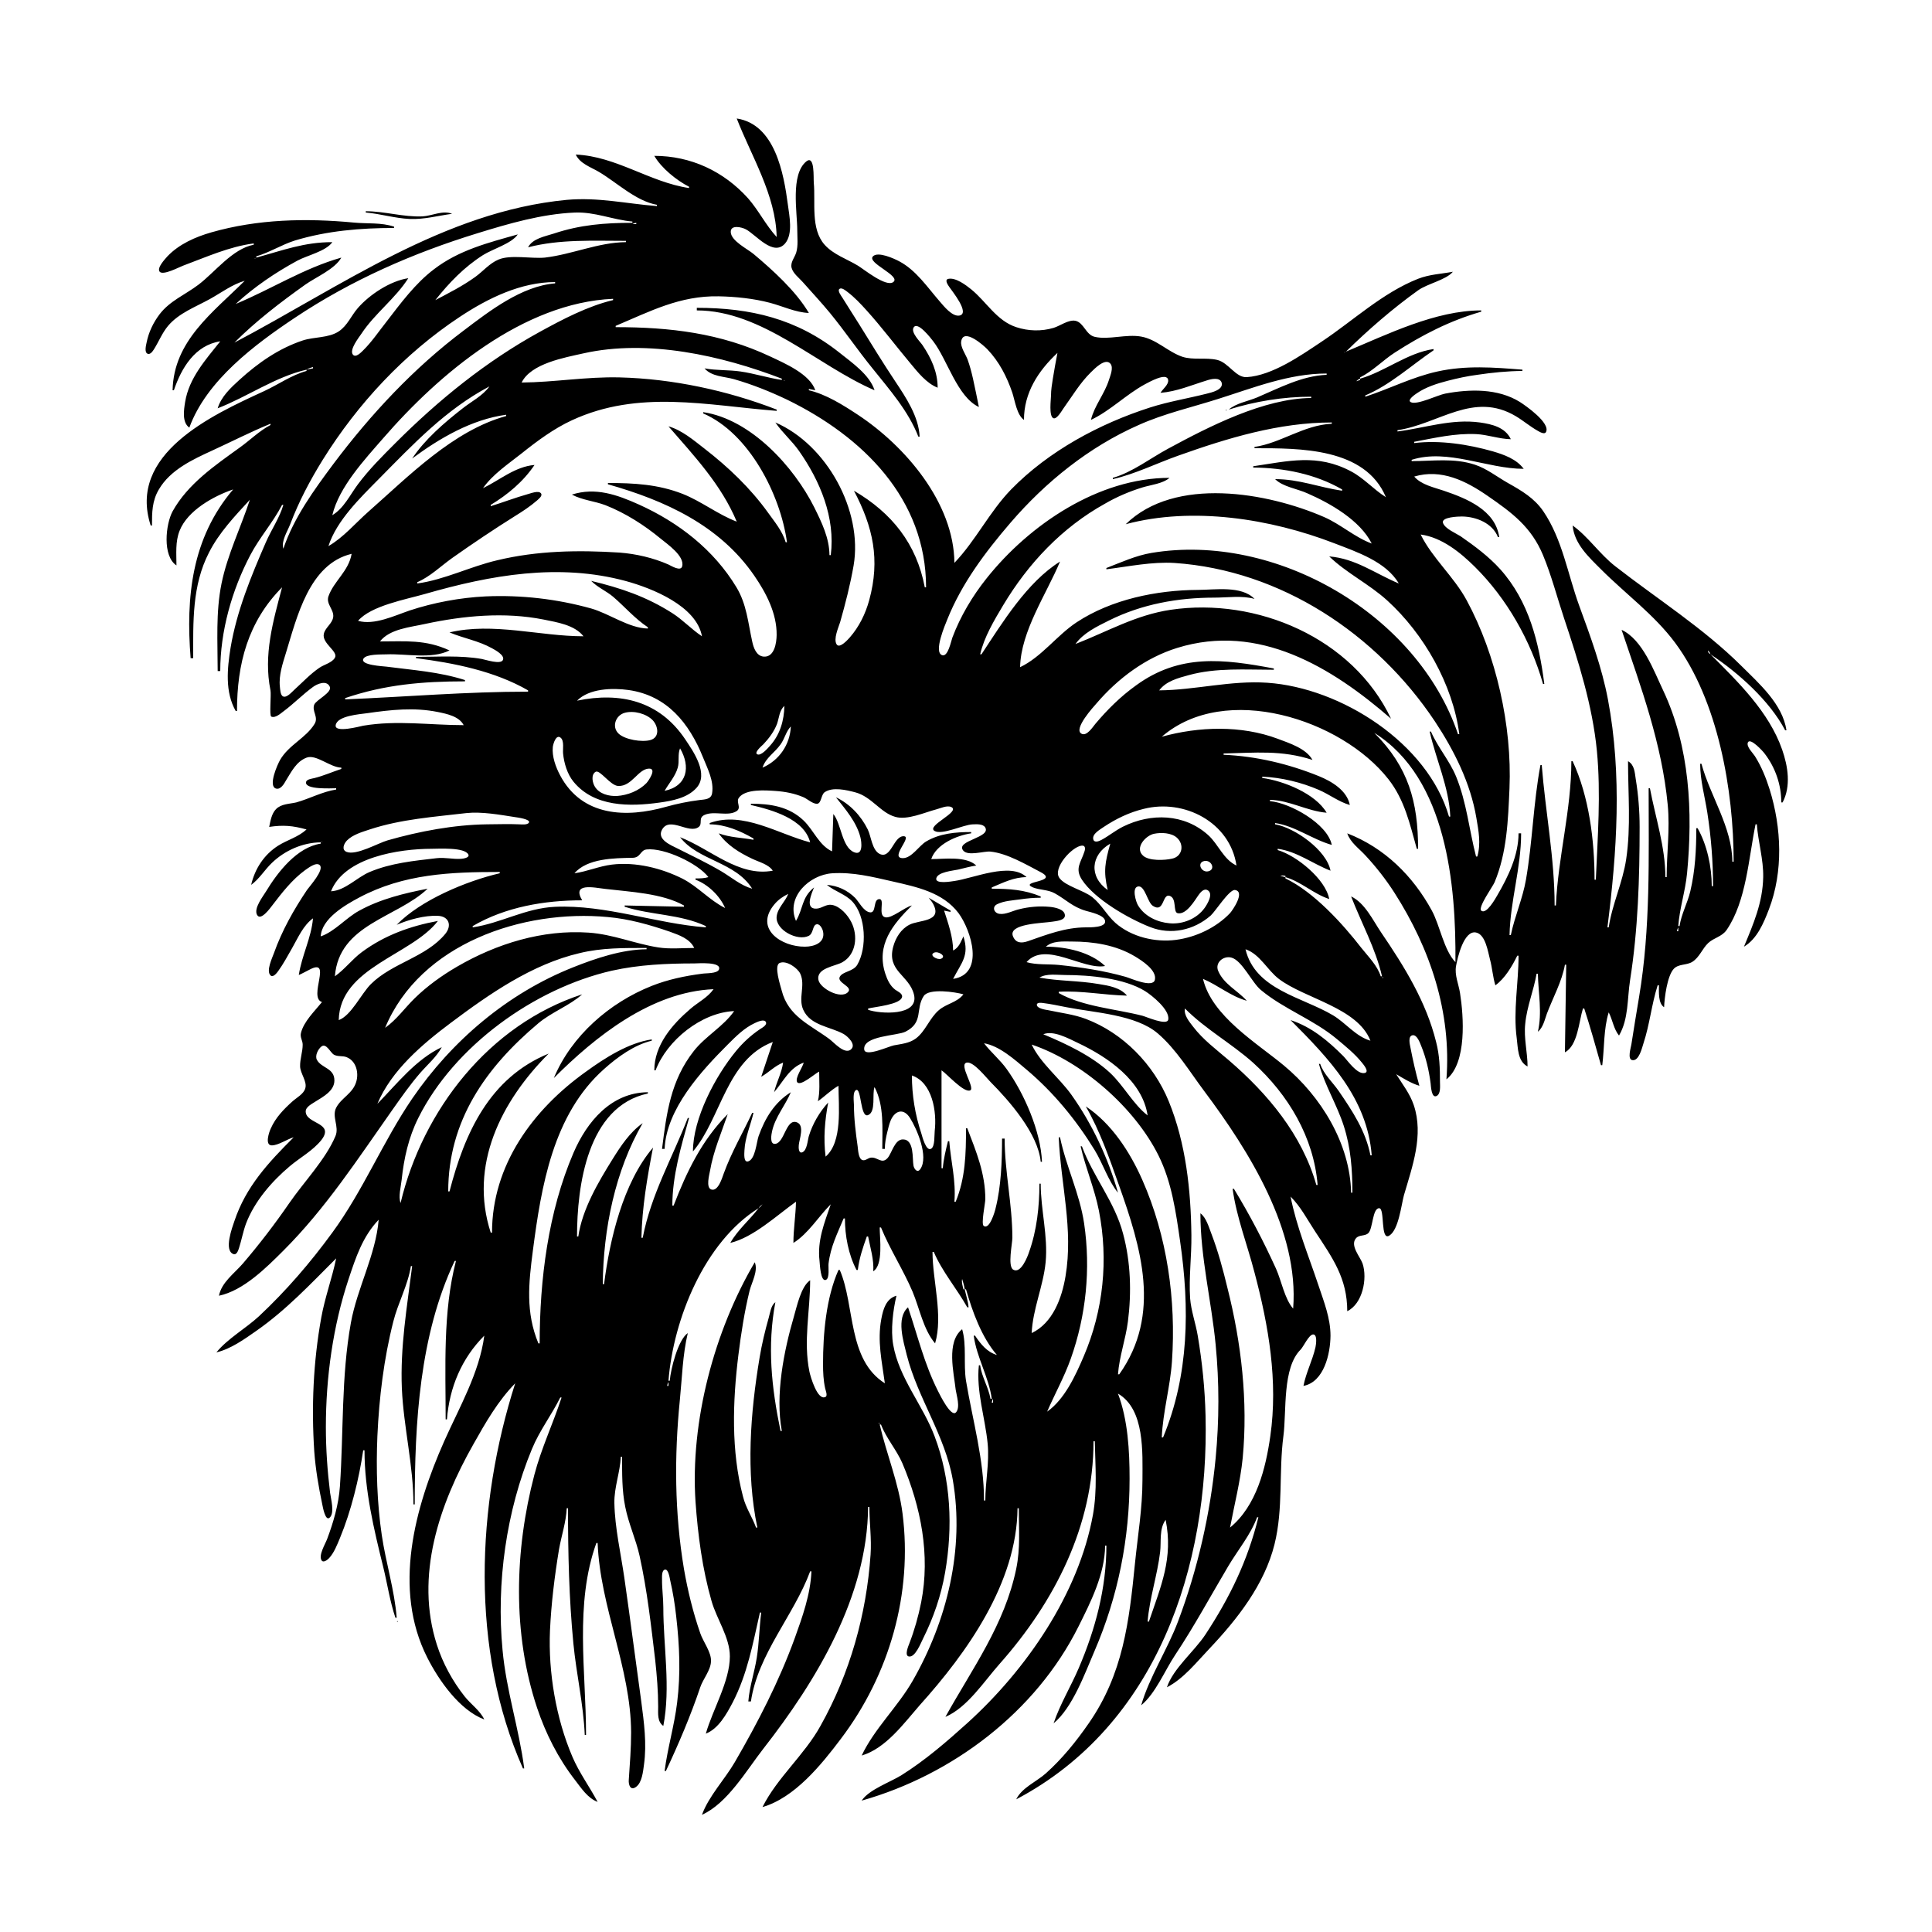 <?xml version="1.0" encoding="UTF-8"?>
<svg xmlns="http://www.w3.org/2000/svg" xmlns:xlink="http://www.w3.org/1999/xlink" width="1500pt" height="1500pt" viewBox="0 0 1500 1500" version="1.1">
<g id="surface1">
<path style=" stroke:none;fill-rule:nonzero;fill:rgb(0%,0%,0%);fill-opacity:1;" d="M 572 92 C 583.344 121.234 602.324 151.496 603 184 C 594.535 174.781 589 163.312 580.824 154 C 561.965 133 536.379 121.004 508 121 C 513.508 130.523 525.238 140.016 535 145 L 535 146 C 504.59 141.508 478.488 121.352 447 120 C 450.422 127.164 458.523 129.621 465 133.453 C 478.941 141.703 493.703 156.094 510 159 L 510 160 C 486 158.094 464.371 153 440 155.172 C 344.609 164.293 264.309 222.691 182 266 C 198.797 249.203 217.676 234.758 237 221 C 245.207 215.16 260 209 265 200 C 235.746 208.301 210.812 224.422 183 236 C 197.406 222.73 213.789 211.617 231 202.309 C 238.395 198.309 253.312 195 258 188 C 236 188 219.684 194.355 199 200 L 199 199 C 209.332 196.023 218.586 190 229 186.719 C 254 179.164 279.961 177 306 177 L 306 176 C 295.996 172.613 285.332 173.812 275 172.828 C 237.816 169.289 200.168 170.062 164 180.426 C 151.602 184 139 189.566 130 199.004 C 128.289 201 121.488 208 124 211 C 126.754 214 139 207.426 142 206.32 C 159.949 199.676 177.844 191.473 197 189 L 197 190 C 180.359 193.211 166.965 211.305 154 221.102 C 143.863 228.762 131.754 233.645 123.898 244 C 118.957 250.52 115.402 258 113.809 266 C 113.414 268 111.91 273.543 114.59 274.652 C 116.777 275.566 118.73 272.441 119.648 271 C 123.395 265.012 125.895 258.504 130.469 253.016 C 138.918 243 151.793 238.352 163 232.141 C 171.738 227.297 180.34 220.781 190 218 C 165.453 242.543 134.793 264.523 134 303 L 135 303 C 140.848 285.719 151.387 268 171 265 C 159.68 279.262 146.781 293.48 143.754 312 C 142.754 318.117 141.168 328.004 147 332 C 160.309 295.434 197.883 267.422 229 246.668 C 272.816 217.441 320.766 196.422 371 181 C 395.172 173.543 420.594 166.152 446 165.039 C 461.91 164.344 475.645 170.66 491 172 L 491 173 C 469.594 173 450.473 174.508 430 181.332 C 423 183.621 413.578 185.113 410 192 C 434.699 185.609 460.703 187 486 187 L 486 188 C 464.551 188.176 444.203 197.531 423 200 C 412.551 201 396.332 197.539 387 201.535 C 380 204.484 375 210.672 369 215 C 359.305 222 348.523 227.465 338 233 C 348.719 219.496 360.344 207.383 375 198.055 C 382.344 193.379 397.332 189.066 402 182 C 379 188.465 356.379 194.156 337 209 C 322.418 220 310.977 235.594 299.883 250 C 294 257.422 288.695 265.41 281.984 272 C 280.523 273.414 276.289 278.066 274 275.34 C 270.992 271.555 278.664 262 280.672 259 C 291 243.352 307 231.762 317 216 C 303 218.082 286.898 228.742 277.82 239.172 C 272.664 245.09 269.754 252.797 263 257.297 C 255 262.566 243.836 261.41 235 264.355 C 216.32 270.574 200.426 281.738 186 294.828 C 179.172 301.027 171.676 308 169 317 C 192.188 308.004 213.598 292.645 238 287 L 238 288 C 226.309 291.195 215.973 298.652 205 303.691 C 164 322.5 98.965 352.547 117 408 L 118 408 C 118 398 118 389 123.348 380 C 132.234 364.75 149.637 356.746 165 349.691 C 180 342.801 194.703 335.273 210 329 L 210 330 C 201.391 334.441 193.875 342 186 347.574 C 166.707 361.508 145.848 375.695 134 397 C 128.59 407 125.977 431.719 137 439 C 137 430 136 420.582 139.465 412 C 145.668 396.34 165.773 385.184 181 380 C 148.695 418 144.27 463.727 148 511 L 150 511 C 150 483 149 454.688 162.258 429 C 170 413.641 182.395 400.598 194 388 C 186.926 409.699 176.594 430.523 172 453 C 167.445 475.324 169 498.332 169 521 L 171 521 C 171 490.098 179.988 458.316 194.32 431 C 201.48 417.355 212 405.535 219 392 L 220 392 C 217 402.164 210.637 411.316 206.426 421 C 194.895 447.504 183.816 474.34 179 503 C 176.418 519.109 174.598 537.223 183 552 L 184 552 C 184 515.504 192.43 482.793 219 456 C 212 482.473 204.422 508.434 210 536 C 210.672 539.297 209 555.629 210.605 556.344 C 213.648 557.785 217.812 554 220 552.371 C 228 546.457 234.961 539.195 243 533.355 C 246 531.094 253.441 527.754 255.965 533 C 258.289 537.574 245.801 543.102 244 547.016 C 241.93 552.121 247.484 556.684 244.254 562 C 237.586 573 224.273 578.242 217.465 590 C 215.586 593.25 207.824 610.371 214.312 612.246 C 217.898 613.285 220.66 608.438 222 606 C 226.199 599.273 230 591.281 238 588.242 C 245.422 585.371 256.297 595.816 265 596 L 265 597 C 257.949 599.297 251.215 602.344 244 604.117 C 242.23 604.551 238 605 237.633 607.18 C 236.355 613.309 257.742 612 261 612 L 261 613 C 250.43 614.582 240.359 620.113 230 623 C 224.719 624.234 218.336 624.043 214.277 628.227 C 210.848 631.762 209.961 637.359 209 642 C 219.906 640.398 227.254 641 238 644 C 231.41 650 223.277 652 216 656.551 C 205 663.531 197.883 674.539 195 687 C 201.32 682.453 205.383 675.43 211 670.039 C 221 660.359 234.953 654.117 249 654 L 249 655 C 230.617 657.758 215.594 677.129 206.602 692 C 204.195 696 196.742 705.34 199.617 710.383 C 202.449 715.344 209.957 704.797 211.352 703 C 219 693.039 226.711 683 237 675.488 C 239.238 674 245.488 669 248.289 671.707 C 251.91 675.391 240.434 688 238.332 691 C 228 706.41 218.93 722.488 212.691 740 C 211.387 743.66 206.473 753.773 210 757.246 C 212 759.305 214.91 755.391 215.957 754 C 220 748.398 223.406 742.027 226.852 736 C 231.395 728.039 235.426 718.465 243 713 C 241.773 728 234.188 742.125 232 757 C 234.789 755.801 237.328 754.305 240 753 C 258.727 742.777 238.906 774.492 250 778 C 244.332 785.031 235.883 793 233.656 802 C 232.809 805.441 235 807.793 235 811.09 C 235 816.738 232.844 822.168 233 828 C 233.176 833.469 238.676 839.832 237 845 C 235.848 849.355 230.215 852.277 227 855.172 C 220.273 861.223 214 867.664 210.312 876 C 209 878.637 205.312 889.215 211 889.266 C 216 889.305 223 884.402 228 883 C 208.398 902.602 191 921.148 182 948 C 180.398 952.711 173.578 970.809 181.195 973.652 C 183.789 974.625 184.996 970.723 185.559 969 C 187.582 962.727 188.719 956.18 191 950 C 197.672 932.598 210.93 917.312 225 905.438 C 232.988 898.699 243 893.348 249.605 885 C 260 871.418 237.488 872.828 237.348 863 C 237.293 859.254 242.355 857 245 855.191 C 250.84 851.535 259.543 847 259.625 839 C 259.727 829.086 249.578 829.484 246 822.785 C 244.41 819.613 246.906 814.652 249.441 812.582 C 253.273 809.449 256.418 817.199 259.211 818.82 C 262.203 820.559 265.848 819.527 269 820.742 C 276.641 823.684 278.703 833 276.555 840 C 273.805 849.121 265 852.293 261 860.039 C 257.438 867 263.523 874.723 260.473 882 C 252.797 900.277 235.93 917.625 224.66 934 C 213.496 950.219 201.383 966.047 188.57 981 C 182 988.641 172 995.598 170 1006 C 188.977 1002.031 206.711 984.266 220 971 C 253 938.012 277.629 900 304.426 862 C 311.461 852.051 318.277 842.219 326.281 833 C 331.828 826.613 339 820.516 343 813 C 322.824 822.543 308.242 841.438 293 857 C 303.91 831 327.934 810.652 350 794.129 C 379.918 771.723 413 748.641 450 740 C 467.176 735.809 484.469 736 502 736 L 502 737 C 482.949 737.156 462.535 744.008 445 751 C 394 771.273 350.809 808 320 853 C 297.25 886.406 282 924.297 258 957 C 240.984 980.32 222.199 1002.16 201 1022 C 190.746 1031.461 176.77 1039.227 168 1050 C 179.18 1047.344 189.691 1039.785 199 1033.281 C 222.199 1017.07 241 997 261 977 C 257.793 992.5 252.242 1007.367 249.426 1023 C 243.219 1057.402 241.703 1092.18 244 1127 C 245 1140.621 247.383 1154.648 250.211 1168 C 250.574 1169.711 252.582 1181.562 256 1178.246 C 260 1174.535 256.852 1163.629 256.285 1159 C 254.207 1142.094 253 1125.027 253 1108 C 253 1069.547 258.484 1029.582 270.668 993 C 276.242 976.258 281.535 960.031 294 947 C 291.781 974.18 277.281 1000.113 272.426 1027 C 264.848 1069 266.828 1111.695 263.91 1154 C 262.945 1168.02 258.84 1182 253.949 1195 C 252.547 1198.754 247.23 1207.371 249.617 1211.352 C 251 1213.734 254.312 1211.004 255.473 1209.77 C 259.383 1205.617 261.828 1199.207 263.988 1194 C 272.59 1173.27 278.734 1148.184 282 1126 L 283 1126 C 283 1157 290.246 1187.098 297.625 1217 C 300.801 1230 302.746 1243.465 307 1256 L 308 1256 C 306.301 1234.52 299.586 1213.328 296.426 1192 C 292.711 1167 291.93 1140.383 293 1115 C 294.344 1085.195 298 1055.012 305.375 1026 C 308.969 1011.625 316.82 997.551 319 983 L 320 983 C 316 1014.637 310.637 1046 312 1078 C 313.359 1108.145 321 1137.75 321 1168 L 322 1168 C 322 1104.668 325.648 1036.828 353 979 L 354 979 C 343.746 1018.625 346 1061.441 346 1102 L 347 1102 C 348.961 1077.199 358.414 1054.594 376 1037 C 372.285 1065.773 356.418 1093 344.859 1119 C 322 1170.539 304.707 1233.656 331.758 1287 C 340.727 1304.691 356.758 1327.703 376 1335 C 372.672 1328 365.508 1323.141 360.668 1317 C 351.328 1305.148 343.781 1291.387 339.195 1277 C 322 1223.578 341 1168 367.719 1121 C 377 1104.504 386.637 1087.645 400 1074 C 369.805 1168.426 365 1280.625 406 1373 L 407 1373 C 402.992 1342 393 1312.391 390.172 1281 C 385.238 1229.18 393 1173.195 413 1125 C 418.953 1110.598 428.168 1098.73 435 1085 L 436 1085 C 429.43 1105.195 420.289 1124.41 414.883 1145 C 399.52 1203.512 397.727 1268.223 417 1326 C 423.68 1346.02 433.461 1365.289 446.426 1382 C 451.406 1388.418 456.184 1396 464 1399 C 457.727 1387.211 449.695 1376.324 444.426 1364 C 431.656 1334.141 425.621 1298.406 427 1266 C 427.965 1245 430.555 1224 434 1203 C 435.863 1192.445 439.535 1181.684 440 1171 L 441 1171 C 441 1206.109 441.789 1241.074 445.172 1276 C 447.469 1299.758 452.977 1323.121 454 1347 L 455 1347 C 455 1297.66 446 1245.383 463 1198 L 464 1198 C 466 1248.094 489.758 1295 490 1345 C 490 1357.504 489 1369.574 488.176 1382 C 487.902 1385.523 489.355 1390.586 493.781 1387.379 C 498.523 1384 499.262 1375.316 500 1370 C 502.254 1353.734 500 1337.172 497.871 1321 C 493.422 1289.016 489.336 1257 484.73 1225 C 481.969 1205.828 477.398 1186.414 477 1167 C 476.773 1154.742 481.473 1143.086 482 1131 L 483 1131 C 483 1144.051 482.824 1157.148 485.449 1170 C 488 1183 493.719 1195.062 496.574 1208 C 502.496 1234.801 505.465 1261.824 508.715 1289 C 510 1301 511 1313.062 511 1325 C 511 1330.258 510.191 1336.707 515 1340 C 520.82 1310 515 1278.324 515 1248 C 515 1240.617 513.902 1233.387 514 1226 C 514 1224.156 513.688 1219.234 516.207 1218.633 C 519 1218 519.969 1225.344 520.348 1227 C 522.449 1236.156 524 1245.668 525 1255 C 527.602 1277.703 528.547 1299.242 525.715 1322 C 523.492 1340 518.297 1357.219 516 1375 L 517 1375 C 526.871 1354 536.227 1332.086 543.668 1310 C 545.832 1303.574 551.773 1296.766 552 1290 C 552.523 1283 545.906 1274.645 543.668 1268 C 538 1251.617 533.961 1235.055 531 1218 C 523.738 1174.52 523.453 1130.785 527.832 1087 C 529.543 1070 529.996 1051.762 534 1035 C 526.383 1040.215 520.734 1063 520 1072 L 519 1072 C 522.785 1024.098 546.949 964.273 589 938 C 581.922 947.289 572.855 954.723 567 965 C 585 960.66 603 943.695 618 933 C 617.777 943.707 616 954.242 616 965 C 627.625 957.723 635.363 944.637 645 935 C 640 949.633 634.414 963.16 636.285 979 C 636.531 981.078 637 995.641 641.316 993.652 C 644.305 992.262 642.957 983.691 643.285 981 C 644.91 967.777 650 958 655 946 L 656 946 C 656 959.363 658.73 974.102 665 986 L 666 986 C 667.188 976.621 669.848 968.812 673 960 L 674 960 C 675.707 968.805 678.621 978 678 987 C 685.941 982.141 683 961.328 683 953 L 684 953 C 691 970.16 701.379 986 708.574 1003 C 714 1016 716.785 1032 726 1043 C 732.398 1021.348 724 994.223 724 972 L 725 972 C 731.305 987 743 1000.684 751 1015 L 752 1015 C 751.605 1010.172 750 1005.695 749 1001 L 750 1001 C 754.941 1018.281 762.168 1038.324 774 1052 C 766.195 1049.684 761.434 1043.492 757 1037 L 756 1037 C 758.277 1054 767.73 1069.145 770 1086 L 769 1086 C 767.449 1077.004 762.234 1069.164 761 1060 L 760 1060 C 757.793 1080.066 764.934 1101.078 766.828 1121 C 768.238 1135.801 765 1150.301 765 1165 L 764 1165 C 764 1133.234 755.227 1103.141 750 1072 C 747.957 1059.16 750.617 1044.234 747 1032 C 734.52 1042 740.535 1065.469 742 1079 C 742.695 1083.527 745.668 1092.574 742.312 1096.453 C 738.52 1101 729.582 1082.652 728.246 1080 C 717.547 1058.75 712.543 1037.242 705 1015 C 695.551 1023.332 701.508 1041.566 704 1052 C 712.586 1085.684 733.73 1114.363 739.75 1149 C 749 1202.422 735.336 1258.344 708.574 1305 C 696.988 1325.191 678.949 1342 669 1363 C 687.727 1357.492 701.762 1338 714 1324 C 750.898 1283 789.523 1228.77 790 1171 L 791 1171 C 791 1187.188 792.285 1202 788.996 1218 C 780 1261.422 755 1295.23 734 1333 C 751 1325.738 763.941 1305.531 775.949 1292 C 818.891 1243.605 849 1184.605 849 1119 L 850 1119 C 850.398 1138.332 852 1156.73 848.574 1176 C 837.453 1237.551 796.707 1296.473 751 1337.828 C 735 1352.277 718.281 1366.703 700 1378.188 C 691.266 1383.676 674.609 1389.41 669 1398 C 739.633 1378 804.176 1329.145 837.246 1263 C 846.906 1243.68 857.816 1222.109 858 1200 L 859 1200 C 859 1233 850.434 1265 837.574 1295 C 831.445 1309.359 822.961 1323.219 818 1338 C 832.777 1325.785 842.25 1299.312 849.719 1282 C 868.176 1239.223 877 1194.438 877 1148 C 877 1126.406 875.707 1102.43 868 1082 C 889 1094.207 887 1128.094 887 1149 C 887 1171 883.34 1192.293 881.168 1214 C 876.66 1259.074 872 1299.559 845.277 1338 C 835.594 1352 824.684 1365.504 812 1376.824 C 804.758 1383.293 793.277 1388.012 789 1397 C 898.215 1339.473 938.855 1216.184 935.984 1099 C 935.477 1078.227 933.387 1057.527 929.918 1037 C 928.289 1027.34 924.777 1017.797 924 1008 C 922.949 991.742 925.191 975.312 924.996 959 C 924.578 924 920.766 887.734 907.398 855 C 895.742 826.461 871.961 802 843 791.066 C 833.648 787.547 823.699 786.441 814 784.34 C 811.977 784 805 783.066 805 780.105 C 805 778 808.82 778.629 810 778.773 C 816 779.5 822 780.832 828 782 C 849.773 786.285 881.852 787.691 899 802.43 C 913.211 814.641 923.707 832.086 934.871 847 C 969.711 893.523 1008.766 955.629 1004 1016 C 997.355 1008.465 994.875 994.277 990.695 985 C 981 963.703 970.199 943 958 923 L 957 923 C 959.938 944.801 968.52 966.723 974 988 C 985 1029.402 992.367 1072.344 986.27 1115 C 982.672 1140.18 975.48 1169.184 955 1186 C 958.379 1168.074 963 1150.188 964.828 1132 C 969 1088 963.828 1042.812 953 1000 C 949.574 985.797 945.789 971.695 940.574 958 C 938.617 953 936.527 945.316 932 942 C 932 976.113 940.551 1010.113 943.828 1044 C 946.664 1073.27 946.629 1102.73 943.828 1132 C 939.707 1175.148 929.879 1218.418 914.574 1259 C 906.391 1280.703 892.352 1302 886 1324 C 897.188 1314.754 904.301 1297.074 912.332 1285 C 927.199 1262.66 939.93 1239.062 953.602 1216 C 960.984 1203.551 970.965 1191.648 976 1178 L 977 1178 C 968.727 1211.586 954.941 1240.059 935.922 1269 C 927.328 1282.078 910.859 1295.355 906 1310 C 919 1303.324 929 1290.484 939 1280 C 960.727 1257.031 981.758 1230.223 989.523 1199 C 996.434 1171.234 992.75 1143 996.426 1115 C 999 1095.324 995.43 1062 1009.898 1047.715 C 1012 1045.523 1016.289 1036.055 1019.531 1036.055 C 1023 1036.055 1021.73 1044.121 1021.332 1046 C 1019 1056.293 1014 1065.656 1012 1076 C 1028 1073 1032.898 1051 1032.996 1037 C 1033 1023.418 1027.887 1010.672 1023.668 998 C 1016.215 975.625 1006.484 952.105 1002 929 C 1010 937.102 1014.805 946.578 1021 956 C 1034.688 976.793 1046 992.438 1046 1018 C 1057.863 1012.348 1061.82 992.699 1057.895 981 C 1056 975.699 1048 967.012 1052.746 961.434 C 1055.262 958.418 1059.609 960 1062.352 957.398 C 1065.93 954.152 1065.496 938.055 1070.789 938.055 C 1075.422 938.055 1071.504 964 1078.77 959.246 C 1085.895 954.688 1087.945 935.66 1090 928 C 1096.586 905.52 1105.48 881.285 1097.645 858 C 1094.602 849 1088.957 842 1084 834 C 1089.656 837.301 1095.711 841.148 1102 843 C 1099.211 833.102 1096.949 823.094 1095 813 C 1094.562 810.734 1093 804.41 1096.707 803.77 C 1100.195 803.168 1102.434 809.656 1103.395 812 C 1107.195 821.262 1109.414 831.098 1110.719 841 C 1110.98 843 1111.277 853.203 1115.543 850.824 C 1118.723 849.051 1117.996 843 1118 840 C 1118 829.398 1117.691 819.355 1115 809 C 1107.297 777.762 1090.262 750.328 1072.344 724 C 1065.93 714.574 1059.734 701.008 1049 696 C 1056.961 716.52 1068 736.438 1073 758 L 1072 758 C 1069.332 749.625 1062.441 742.824 1057 736 C 1042.273 717 1020 692.512 998 682 L 998 681 C 1010.176 684.516 1019.766 694.012 1032 698 C 1029.219 682.59 1006.559 664.203 992 660 L 992 659 C 1006.992 661.02 1019.199 670.645 1033 676 C 1030 660.094 1005.297 642.633 990 640 L 990 639 C 1005.535 641.293 1018.918 651.719 1034 656 C 1030.688 639.586 1001.691 623.371 986 622 L 986 621 C 1001.219 621.312 1014.926 629.77 1030 631 C 1021.324 616.113 996.484 606.223 980 604 L 980 603 C 994.938 603.641 1010.277 607.371 1024 613.285 C 1032.184 616.816 1039.395 622.52 1048 625 C 1045.812 613.703 1033.902 606.621 1024 602.605 C 1000.504 593.078 975.352 587.09 950 586 L 950 585 C 974.555 584.492 994.922 582.168 1019 590 C 1014 581 1001 577.012 992 573.574 C 963.75 563 930.762 564 902 572 C 951.277 529.363 1041.465 558.387 1077.984 605 C 1090.617 621.125 1094.582 639.77 1100 659 L 1101 659 C 1101 622.648 1093.512 595.516 1067 569 C 1123.426 604.289 1130.492 687.504 1130 747 C 1120.988 737.711 1118 718.637 1111.691 707 C 1096.988 680 1074.902 658.215 1046 647 C 1048.441 654.18 1055 658.613 1060 664.039 C 1068.363 673 1076 682.789 1082.566 693 C 1110.527 736.699 1127 786 1123 838 C 1139 825.312 1136.402 789.004 1133.562 771 C 1132.469 764.078 1129.227 757.074 1130.465 750 C 1131.582 743.625 1136.547 722.016 1145.984 724 C 1153.41 725.508 1155.238 739.039 1156.848 745 C 1158.629 751.578 1159 758.543 1161 765 C 1168.41 759.668 1174 750.191 1178 742 L 1179 742 C 1179 763.223 1174.758 784.801 1177.574 806 C 1178.598 813.676 1178.188 824 1186 828 C 1185.969 817.047 1183 806 1184.172 795 C 1185.465 781.398 1190.727 769.207 1193 756 L 1194 756 C 1194.305 770.758 1197.473 786.41 1194 801 C 1198 798.004 1199.328 791.613 1201 787 C 1205.59 774.82 1212.801 761.785 1215 749 L 1216 749 L 1215 817 C 1225 811.828 1225.84 793 1229 783 L 1230 783 C 1234.727 797.527 1238.828 812.301 1243 827 L 1244 827 C 1245.672 813.773 1245 798.617 1249 786 C 1252 791.789 1252.863 799 1257 804 C 1264.562 791 1263.316 775.438 1265.59 761 C 1271.785 721.645 1273 681.773 1273 642 C 1273 629.77 1272 617.082 1270 605 C 1269.207 599.723 1269 593.766 1264 591 C 1264 616.477 1266.328 641.629 1262.574 667 C 1259.887 685.16 1251.645 702.102 1249 720 L 1248 720 C 1255.426 661.281 1259.438 601.578 1248.391 543 C 1243.664 518 1234.773 494 1226 470 C 1217.18 445.715 1213 418.719 1198.254 397 C 1191.32 386.816 1181.508 381.035 1171 375.141 C 1162.449 370.34 1154.391 363.828 1145 360.75 C 1128.855 355.453 1112.496 358 1096 358 L 1096 357 C 1124 348.078 1154.598 364 1183 364 C 1177.406 356.422 1167.785 353.004 1159 350.426 C 1139.969 345 1117.77 341.555 1098 344 L 1098 343 C 1114 340 1129.523 336.312 1146 337.039 C 1155 337.441 1163.832 340.812 1173 341 C 1168.672 331.742 1158.355 329.328 1149 328 C 1127 325 1106.52 332.223 1085 335 L 1085 334 C 1117.215 329.242 1144 303.496 1177 323.207 C 1182.844 326.707 1188 331.191 1194 334.531 C 1195.383 335.309 1199.188 337.66 1200.34 335.352 C 1203.809 328.402 1184.617 315 1180 312.066 C 1162.906 301.457 1141 302.02 1122 305.609 C 1116.352 306.676 1100.297 314.598 1095.465 312.305 C 1092 310.695 1098.855 306.141 1100 305.359 C 1107 300.523 1115.727 297.762 1124 295.629 C 1131.594 293.676 1139.234 292 1147 291 C 1158.512 289.266 1170.383 288.098 1182 288 L 1182 287 C 1159.676 285.238 1138.184 283.531 1116 288.426 C 1096.418 292.742 1078.934 301.828 1060 308 L 1060 307 C 1079.176 299 1095.848 283.57 1113 272 L 1113 271 C 1092.516 274.023 1075.52 288.379 1056 294 L 1056 293 C 1065.789 288.125 1073.781 279.633 1083 273.691 C 1104.262 260 1125.613 249 1150 242 L 1150 241 C 1114.398 241.023 1077.195 259.613 1045 273 C 1062 256.281 1081.551 239.305 1101 225.426 C 1108 220.34 1122.973 217.246 1128 211 C 1118.809 212.707 1109.848 213 1101 216.449 C 1073.227 227.434 1050.594 249 1026 265.332 C 1009.996 276.004 987.871 291.531 968 292.809 C 959.383 293.359 953.902 281.5 945 279.43 C 936.184 277.375 926.496 279.734 918 277 C 906.645 273.098 898 263.48 886 261.32 C 874.305 259.23 860.828 264.02 850 261.527 C 843 260 841.605 250.531 834.984 249.066 C 829.566 248 823 253.062 818 254.559 C 808.543 257.379 798.34 257.078 789 254 C 773.723 249 765.902 234.273 754 224.617 C 749.902 221.293 742 215.336 736.336 216.492 C 732.941 217.172 736.195 221.578 737.172 223 C 739 225.766 753.422 243.348 744.902 245 C 739.262 246 732.734 237.637 729.574 234 C 719.973 223 711.273 209.742 698 202.785 C 694.188 200.785 681.68 195 677.754 199.027 C 672.809 204.156 699.836 214.164 693.535 219 C 687.922 223.18 670.75 209.07 666 206.203 C 657.418 201.023 647 197.617 640.215 190 C 629.211 177.605 633.27 157.113 631.828 142 C 631.465 138.152 632.754 120 626 125.336 C 613.566 135.648 619 164.684 619 179 C 619 184.48 619.789 190.691 618.199 196 C 617 200 613.457 203.684 614.609 208 C 615.766 212.324 620.418 215.785 623.281 219.016 C 630.34 227 637.629 234.789 644.387 243 C 655.871 257 666 272 677.398 286 C 690.688 302.617 705.211 319 713 339 L 714 339 C 713.324 323.461 703.363 308.559 695 296 C 685.387 281.566 676.324 266.738 667.191 252 C 662.832 245 658.285 238.051 653.949 231 C 653.215 229.801 649.891 225.609 651.828 224.254 C 653.594 223.02 656.734 225.734 658 226.684 C 663.402 230.75 668.309 236 672.828 241 C 684.707 254.148 695.379 268.422 706.754 282 C 712.551 289 719.402 297.672 728 301 C 727.965 288.742 723 278.027 716.254 268 C 714.316 265.145 707.176 258.297 709.242 254.426 C 712.262 248.766 723 263 724.57 265 C 735.508 279.223 743.238 308.16 760 316 C 758.574 308.645 757 301.316 755.426 294 C 754.293 289 753 284 751.188 279 C 749.68 275.098 745.555 269.348 746.273 265.059 C 748 254.164 763.797 268.262 766.574 271.172 C 775.773 280.789 781.734 292.484 785.996 305 C 788 311.152 789.469 322.215 795 326 C 795 305 805.992 288 821 274 C 819.746 280.648 818.461 287.312 817.426 294 C 816.758 298.309 816 302.637 816 307 C 815.965 310.234 814.234 323 817.77 324.652 C 820.426 326 824.535 318.625 825.707 317 C 832.602 307.43 838.516 297.316 847 289.016 C 849.656 286.418 858.18 277.531 862.168 282.41 C 864.695 285.508 862 291.73 860.973 295 C 857.508 306 849.648 315 847 326 C 861.945 319 874.297 306.258 889 298.309 C 891.613 297 906.195 288.492 906.965 295.152 C 907.371 298.719 902.633 302.133 901 305 C 913.637 304 925 299.027 937 295.348 C 940 294.375 947 292.492 948.504 297.145 C 950 302.684 940.531 304.73 937 305.625 C 922.398 309.328 907.363 311.758 893 316.344 C 853.531 329 814.191 350.164 785 380.039 C 768.199 397.375 757.625 419.617 741 437 C 740.613 390.262 702.715 346.211 666 322.004 C 654.535 314.445 641.492 306.203 628 303 L 628 302 L 633 303 C 628.707 290.383 609.309 282.117 598 276.781 C 559.441 258.582 520 254 478 254 L 478 253 C 504.734 241.758 527.762 229.473 558 230.055 C 571 230.309 585.266 231.758 598 235.156 C 607.926 237.801 617.617 242.547 628 243 C 618 226 600 209.762 585 197.145 C 580.395 193.297 567.445 187 567.348 180.059 C 567.262 174.23 576 176.414 579 178 C 586.785 182.02 600.375 199.629 609.57 189 C 615.84 181.527 612.855 167.641 611.719 159 C 608.527 134.727 601.715 96.453 572 92 M 536 146 L 535 147 L 536 146 M 284 164 L 284 165 C 295.414 166 306.52 169.457 318 170 C 329.488 170.465 339.777 167.512 351 166 C 343.781 163 335.422 167.625 328 168 C 313.184 168.633 298.766 164.004 284 164 M 494 173 L 494 174 L 491 174 C 492.246 173.316 492.547 173.25 494 173 M 604 184 L 603 185 L 604 184 M 198 200.332 C 198.773 200.332 198 200.832 197.668 200.668 L 198 200.332 M 431 219 L 431 220 C 404.879 222.133 380 241.5 360 256.629 C 321.402 285.621 288 321.469 259 360 C 243.891 380.316 228.219 401.703 220 426 C 218.176 420 223.203 412.555 225.316 407 C 231.992 389.445 240.66 373 250.574 357 C 277.734 313.398 314 274.434 357 246.004 C 378.766 231.586 404.355 219.02 431 219 M 476 232 L 476 233 C 456.23 237.684 436.691 248 419 257.695 C 377.426 280.527 340.453 310.547 307 344 C 296.77 354.23 286.59 364.387 277.895 376 C 271.727 384.234 267 394.621 258 400 C 263.254 378 283.203 356.684 297.719 340 C 341 290.105 406.273 235 476 232 M 541 239 L 541 241 C 591.781 241.035 634.754 284 679 303 C 675.172 291.016 661.492 281.57 652 274.004 C 618.574 247.352 582.598 239 541 239 M 182 266 L 181 267 L 182 266 M 607 294 L 607 295 C 596.273 293.422 585.793 290 575 288.43 C 565.699 287.082 556.207 287.711 547 286 C 552.578 292.484 562.215 292.207 570 294.426 C 584 298.438 597.859 304 611 310.258 C 670 339 719 387.344 719 456 L 718 456 C 711.648 422.281 692.465 398.215 663 381 C 677.84 409.172 683.496 434.453 674.848 466 C 671.938 476.617 667 486.68 659.699 495 C 658.332 496.539 651.883 503.797 649.602 500.344 C 646.863 496.191 651 487.176 652.289 483 C 656.402 468.527 660.176 453.832 662.75 439 C 670 396.422 641.859 345.199 602 328 C 607.465 336 614.773 342.172 620.277 350 C 636.801 373.48 648.672 402 645 431 L 644 431 C 643.891 417.711 638 405.652 632.246 394 C 616.355 362.297 583 325.566 546 320 L 546 321 C 581.59 336.359 606 384.117 611 421 L 610 421 C 607.523 412.418 601.422 405.164 596.289 398 C 582.629 379 565.512 362.672 547 348.348 C 538.445 341.73 529.578 334.047 519 331 C 539 354.055 560 376.262 572 405 C 557.469 399.5 544.652 389.262 530 383.449 C 510.949 376 492.188 375 472 375 L 472 376 C 516.188 388.539 558.676 407.719 585.652 447 C 594.848 460.391 603.191 476.289 602.98 493 C 602.906 499.062 601.293 510.371 593 509.793 C 587.184 509.387 585 502.773 584 498 C 580.777 483.391 579.715 469.137 571.797 456 C 554.188 426.777 526.824 405.59 496 391.695 C 479 384.059 462.309 378.145 444 384 C 452 388.289 461.48 389 470 392.203 C 485.52 398.301 500.18 407.66 513 418.25 C 518 422.387 531.715 431.703 529.637 439.668 C 528.551 444 521 439.242 519 438.309 C 507.238 433.113 493.82 430 481 429.023 C 449 427 417.223 427.484 386 435 C 365.273 439.797 345 450.156 324 453 L 324 452 C 334 447.676 342.176 439.582 351 433.289 C 366.992 422 383.355 411 400 400.574 C 405.82 397 411.785 393.055 416.977 388.535 C 418 387.531 421.535 385 420 383.027 C 418.191 380.598 412.242 383 410 383.578 C 400.215 386.324 390.66 390 381 393 L 381 392 C 394.18 384 406.219 374 415 361 C 399.898 362.234 388 372.777 375 379 C 382.637 368.16 394.703 360.168 405 352.004 C 417 342.41 429.918 332.824 444 326.309 C 495.914 302.289 548.75 314.719 603 319 L 603 318 C 564.809 303.188 522 294.02 481 293.016 C 455.352 292.387 430.402 296.789 405 297 C 412.23 282.172 438.465 277.621 453 274.348 C 502.82 263.137 560.27 276 607 294 M 1044 273.332 C 1044.773 273.332 1044 273.832 1043.668 273.668 L 1044 273.332 M 243 285 L 243 286 L 238 287 C 239.691 286 241 285.48 243 285 M 1030 290 L 1030 291 C 1010.758 291.828 993.332 301.176 976 308.574 C 969 311.5 959.582 313.078 954 318 C 974.367 311.559 996.695 308 1018 308 L 1018 309 C 981.219 309.305 938.668 331.184 907 348.309 C 893 355.824 879.297 366.625 864 371 L 864 372 C 881.43 368 898 359.684 915 353.691 C 953.203 340.098 993 328 1034 328 L 1034 329 C 1012.168 330 994.555 344 974 347 L 974 348 C 1008.992 348 1059.895 347.52 1076 386 C 1066.406 380 1059 371.27 1049 366 C 1022.773 352 1000.328 358 973 362 L 973 363 C 996.785 363.195 1021.273 368 1042 380 L 1042 381 C 1023.891 378.336 1008.746 372 990 372 C 996 378 1007.32 379.469 1015 383 C 1032.879 390.766 1055.992 404 1065 422 C 1051.949 417.223 1040.906 407.039 1028 401.426 C 984.18 382.359 912.281 369.535 874 407 C 925.809 393.148 986.25 402.602 1036 421.812 C 1053.293 428.488 1076.23 436.098 1086 453 C 1067.684 445.336 1052.516 433.621 1032 432 C 1045.469 445 1063 453.445 1077 466.172 C 1105.562 492.141 1128 531.508 1133 570 L 1132 570 C 1100.441 476.727 990.254 413.176 894 429.285 C 881.875 431.316 870.395 436.605 859 441 L 859 442 C 876.391 439.801 894.402 436 912 437.09 C 994.406 442.734 1068.77 492.129 1114 560 C 1129 582.637 1141.699 608 1146.246 635 C 1147.98 645.297 1149.871 654.785 1147 665 L 1146 665 C 1140.633 644.258 1138.73 623.035 1130.547 603 C 1125.445 590.512 1116.301 580.297 1111 568 L 1110 568 C 1115 590.035 1125 611.102 1126 634 L 1125 634 C 1108.57 577 1041.188 534.008 984 530.09 C 955.539 528.141 928 535.766 900 536 C 905.344 528.805 914.672 526.434 923 524.152 C 944.402 518.293 967 520 989 520 L 989 519 C 950 511.668 916 507.34 882 532.152 C 870 540.758 859.867 550.824 850.438 562 C 848.43 564.383 843.68 572 839.605 569.605 C 833.195 566.027 849 548.762 851.43 546 C 867.98 526.684 889.531 510.605 914 503.027 C 977.328 483.402 1033.977 518 1080 558 C 1050.277 495.172 975.445 463.594 909 473.426 C 881.82 477.449 860 490.27 835 500 C 841.215 491.359 851.684 486.398 861 481.754 C 886.582 469 914.621 464 943 464 C 952.781 464 964.598 462.223 974 465 C 964 454.457 942.98 458 930 458 C 898 458.164 862.969 465.352 836 483.078 C 820.531 493.246 808.762 510.027 792 518 C 792.582 490.008 812.512 461.195 823 436 C 797.41 452.004 778.324 483.297 762 508 L 761 508 C 764 494.816 771.883 481.555 778.801 470 C 798.34 437.367 824.602 409.496 858 391 C 867 385.766 876.992 381.504 887 378.434 C 893.555 376.426 902.805 375.539 908 371 C 853 371 799.266 407.199 766 449 C 755 462.77 745.633 478.496 739.426 495 C 738.398 497.727 736 510.414 731.391 508.652 C 724.703 506.156 733.805 485.113 735.449 481 C 746.605 453.102 764.98 428.637 784.426 406 C 811.723 374.223 845.492 347 884 330 C 903.961 321.035 925.289 316.273 946 309.656 C 973.387 301 1000.828 290 1030 290 M 1056 294 L 1056 295 L 1053 296 C 1054.223 294.805 1054.422 294.684 1056 294 M 609 295.332 L 609.332 295.668 C 608.84 295.832 608.227 295.332 609 295.332 M 1052 296 L 1051 297 L 1052 296 M 380 300 C 374.672 307.406 366 311.641 359 317.211 C 345 328.152 329.812 341.168 320 356 C 341.266 340.238 366.219 325.605 393 322 L 393 323 C 351.836 334.258 317 370 286 397.285 C 275.934 406.16 266.703 417.242 255 424 C 261.23 404.312 279.859 386.305 293.996 372 C 320.688 345 345.945 318 380 300 M 1059 308 L 1058 309 L 1059 308 M 951.668 318.332 C 951.223 318.777 952.277 318.723 952.332 318.668 C 952.777 318.223 951.723 318.277 951.668 318.332 M 601 327 L 602 328 L 601 327 M 319 356 L 320 357 L 319 356 M 1239 683 L 1238 683 C 1238 652.711 1233.828 618.605 1221 591 L 1220 591 C 1220 629 1209.613 665.504 1208 703 L 1207 703 C 1207 666.32 1199.879 630.445 1197 594 L 1196 594 C 1190.449 623.453 1189.879 653.488 1184.75 683 C 1182.188 697.746 1176 711.426 1173 726 L 1172 726 C 1172.547 699.461 1181 674 1181 647 L 1179 647 C 1178.953 664.098 1171 680.523 1162.574 695 C 1161.254 697.266 1153.984 710.438 1150 707 C 1147.371 704.379 1159 688.266 1160.383 685 C 1170 662 1170.891 636.676 1171.961 612 C 1174 563.664 1161.703 508.547 1138.691 466 C 1128.805 447.719 1112 433.297 1103 415 C 1119.305 417.199 1133.652 428.773 1145 440.004 C 1169.84 464.586 1188.465 497.414 1198 531 L 1199 531 C 1194.84 498.793 1187.18 467 1164.828 442 C 1155.809 432 1145 424 1134 416.344 C 1130.34 414 1121.879 410.484 1120.348 406.051 C 1118.719 401.348 1132.504 401 1135 401.004 C 1145.992 401.082 1158.797 406.16 1163 417 L 1164 417 C 1161 396 1138.715 387.039 1121 381.004 C 1113.258 378.363 1103.492 376.406 1098 370 C 1119 363.742 1138.227 373.395 1155 385 C 1173.879 398.012 1188.887 409.125 1197.988 431 C 1204.629 447 1208.879 463.637 1214.332 480 C 1225.469 513.41 1236.418 547.77 1239.828 583 C 1243 616.23 1240.426 649.816 1239 683 M 862 373 L 863 374 L 862 373 M 221 391 L 220 392 L 221 391 M 1221 408 C 1222.242 422.223 1233.48 432.48 1243 442 C 1262 461.031 1284.355 477.277 1300.523 499 C 1334 544.086 1346 613.812 1346 669 L 1345 669 C 1344.777 642.168 1327.887 618.227 1321 593 L 1320 593 C 1320 605.809 1323.617 618.383 1325.574 631 C 1328.523 650.008 1330 668.781 1330 688 L 1329 688 C 1328.996 673.145 1325.395 656.008 1318 643 L 1317 643 C 1317 659.559 1316.176 675.809 1312.348 692 C 1310.18 701.152 1305.371 709.711 1304 719 L 1303 719 C 1304 705.23 1308.512 691.809 1309.828 678 C 1314.383 630.387 1312 580 1291.254 536 C 1284 520.754 1275.309 496.605 1259 489 C 1274.203 534 1290.285 577.316 1294.828 625 C 1296.629 644 1294 662.16 1294 681 L 1293 681 C 1292.996 657.695 1285.289 634.758 1281 612 L 1280 612 C 1280 666 1281.543 720.594 1272.586 774 C 1270.52 786.324 1268.492 798.652 1266.574 811 C 1266.203 813.387 1263.324 822.422 1267.305 823.078 C 1272.547 824 1274.867 813.426 1276 810 C 1280.855 795.297 1282.285 779.742 1287 765 L 1288 765 C 1288 770.172 1287.305 779 1292 782 C 1292.324 774.578 1294.336 758 1299.434 752.277 C 1303.207 748.168 1309.406 749.598 1313.91 746.773 C 1319.438 743.301 1321.602 736.613 1326.184 732.215 C 1330.676 728 1336.875 727.32 1340.559 722 C 1355.898 699.633 1357.645 666 1363 640 L 1364 640 C 1365 653.652 1369.211 667.207 1368.945 681 C 1368.566 700.695 1361.402 717.219 1354 735 C 1364.18 729 1369.328 716.605 1373.387 706 C 1384.637 676.629 1383.203 642.672 1373.973 613 C 1371.195 604.066 1367.527 595 1362.453 587 C 1360.871 584.535 1355.82 579.82 1357 576.531 C 1358.75 572.199 1368.984 583.547 1370 585.004 C 1378.445 596 1382.992 609.352 1383 623 L 1384 623 C 1390.645 610.324 1388.18 595 1383.656 582 C 1373.379 552.602 1349.469 529.469 1328 508 C 1349.578 522.273 1373.922 544 1386 567 L 1387 567 C 1383.992 546.629 1365.781 530.719 1352 517 C 1322.594 487.734 1286.629 465.008 1254 439.574 C 1242 430.223 1233 416.574 1221 408 M 273 430 C 270.66 443.59 259.184 451.117 255 463 C 253 469 259.348 473.199 258.719 479 C 258 484.262 252.66 487.004 251.449 492 C 249.629 499.516 262.941 505.816 260 510.684 C 257.883 514.516 251.512 516.008 248 518.441 C 241 523.203 235.184 529.48 229 535.074 C 227 536.762 222.762 542.113 219.742 540.695 C 217.621 539.695 217.508 535 217.289 533 C 216.336 524.418 219.484 515.094 221.977 507 C 230.488 479.32 240 437.801 273 430 M 545 494 C 536.867 488.617 530.262 481.324 522 476.055 C 501.809 463.176 481.988 456.535 459 451 C 463.836 456 470.68 458.805 476 463.297 C 485 471 493 480.41 503 487 L 503 488 C 488.191 487.684 473.309 476.512 459 472.426 C 432.391 465 404.625 461.828 377 463.039 C 357.242 464 336.766 467.809 318 474 C 306.312 478 290.363 485.652 278 482 C 288 470.242 315.406 465.344 330 461.141 C 380.914 446.48 433.785 437 486 451.152 C 506.277 456.703 540.75 470.449 545 494 M 453 494 C 418.918 494 382.945 483 349 491 C 359.977 495.641 371.258 497.355 382 503.312 C 384.371 504.629 391.895 508.602 390.539 512.258 C 389 516.297 376.871 512.117 374 511.613 C 357.453 508.711 339.758 510 323 510 L 323 511 C 352.359 514.711 384 521 410 536 L 410 537 C 362.395 537 315.43 541 268 543 L 268 542 C 299 531.457 328.23 529 361 529 L 361 528 C 340.914 521.578 320.691 520.293 300 517.574 C 297.609 517.262 279.242 516.453 282.176 511.406 C 284.328 507.699 296 508.207 300 508.039 C 315.191 507.375 335 512 349 505 C 330.477 496.391 314.82 498 295 498 C 302.664 488.234 318.602 487 330 484.426 C 359.863 478 391.809 475 422 481.004 C 432.367 483.117 446.188 485.199 453 494 M 1326 505 C 1327.188 506.188 1327.527 506.582 1328 508 C 1326.453 506.738 1326.191 506.805 1326 505 M 448 544 C 457.465 534.438 475.512 534 488 535.73 C 517.867 540 535 561.273 545.801 588 C 549.242 596.605 554.477 606.336 552.852 616 C 552 620.816 546.957 620.66 543 621.156 C 534.395 622.23 525.348 624.074 517 626.43 C 486.414 635.059 451.988 634.188 434.891 602 C 431.512 595.645 428.449 587.332 429.199 580 C 429.426 577.785 431.637 569.805 435.273 572.754 C 438.219 575.141 436.84 581.695 437.172 585 C 437.93 592.594 440.438 601.055 445.328 607 C 461.488 626.648 489 626.336 512 623.129 C 521.895 621.754 533.582 619.586 540.656 611.816 C 550.582 601 538.438 583.598 532 574 C 511.953 544.117 481.586 537.07 448 544 M 609 548 C 608.766 559.453 605.613 570.379 597.824 579 C 596.277 580.711 590.746 587.301 587.832 585.578 C 585.305 584.086 591.859 578.734 592.715 577.828 C 596.996 573.301 601 568 603.289 562 C 605 557.039 605 551.781 609 548 M 360 563 C 333.785 563 308.293 559.016 282 563.434 C 279.266 564 259.555 569.316 260.633 563 C 261.844 555.656 279.492 554.523 285 553.73 C 303.449 551.07 321.559 549.059 340 552.809 C 347 554.238 356.457 556.18 360 563 M 485 553.434 C 492 551.477 501.691 554 506.773 559.188 C 511 563.727 512.5 572.43 504.98 574.566 C 498.465 576.422 485.27 574.312 480.277 569.582 C 474.711 564.305 478 555.359 485 553.434 M 614 564 C 613.387 578.105 604.969 590.402 592 596 C 594.578 588.223 601.469 584.406 606 578 C 609.25 573.551 610.188 568 614 564 M 528 581 C 536.301 595.289 533.699 610.297 516 614 C 519.414 608.004 524.285 602.777 526.211 596 C 527.609 591.074 526 585.691 528 581 M 503.855 596.754 C 510.285 596.574 503.387 606.395 501.895 608 C 496 614.027 487.309 617.426 479 618 C 472.812 618.266 465.512 616.504 462 611 C 460 608 458.609 601.52 462.414 599.238 C 465.734 597.246 473.855 610 480 610.23 C 490.664 610.672 495.367 597 503.855 596.754 M 808 697 L 808 696 C 795.391 690.758 783.594 690 770 690 L 770 689 C 778.996 685.258 787 681.082 797 681 C 784.617 669.035 755.535 682 741 684 C 738.965 684.281 726 686.629 726.922 682 C 727.871 677 740 676.004 744 675.117 C 748.645 674.051 753.289 672.691 758 672 C 750 664.453 733.168 667 723 667 C 726.938 655.426 742.672 648.672 754 647 L 754 646 C 741.949 646 729.633 647.031 719 653.352 C 713.598 656.562 707.824 666.277 701 666.262 C 690.496 666.242 708.355 649.73 701.824 649.258 C 693.789 648.672 691.957 667.254 683 663 C 677 660 676.414 649.457 673.727 644 C 668.465 633.32 659.809 624.113 649 619 C 656.434 628.367 664.98 638.191 668 650 C 669 653.773 670.266 664.727 663 661.621 C 653.527 657.539 653.246 639.621 647 632 L 646 661 C 635.887 656.281 631.715 644.559 623.961 637.094 C 612.621 626.172 598 624 583 624 L 583 625 C 599.234 628.758 624.375 635.699 629 654 C 604.352 647.621 577 629.508 551 639 L 551 640 C 563.234 640.102 574.566 645 585 651 L 585 652 C 575.953 650.32 566.73 650.277 558 647 C 564.512 656.242 573.992 662 584 666.742 C 589.281 669.301 596.672 671 600 676 C 573.445 681 551.426 659 528 650 C 542.188 668.371 570.855 669 584 690 C 575 687.41 567.91 681.172 560 676.453 C 549 670 537.414 664.465 526 658.754 C 520.973 656.238 509.754 651.777 514 644.133 C 520 633.449 535 648 542.539 642 C 545.719 639.406 541.863 635.043 547 632.703 C 554.484 629.316 565 634.07 571.809 629.82 C 575.965 627.172 571.207 622.797 573.656 619.395 C 578.719 612.371 594.535 613.578 602 614.09 C 609.566 614.609 617 616 624 619.039 C 626.914 620.34 631.371 624.512 634.684 624 C 637.672 623.496 637.539 617 640.227 615.09 C 646.465 610.754 657.285 613.387 664 615.156 C 676.699 618.504 683.574 631 695 634.18 C 704.375 637 717.938 630.73 727 628.371 C 730.191 627.539 735.398 625.027 738.637 626.617 C 746 630.301 718.926 641.066 725.543 645.129 C 731.203 648.602 748 640.328 755 640.039 C 757.941 640 763 639.402 764.914 642.418 C 769.609 650.379 741.848 652.609 747.754 660.258 C 751.402 665 763.953 660.656 769 661.176 C 782 662.516 796.484 671.133 807.98 677.137 C 822.934 685 790.48 684.02 802 689 C 807.422 691.109 813.652 690.656 818.895 693.559 C 827.738 698.453 832.504 704.043 843 707.145 C 846.684 708.234 857.383 710.383 858 715 C 858.879 720.305 846 720 843 720 C 826.855 720.082 812.965 725.566 798 730.758 C 793 732.449 788.668 732.289 786.488 727 C 782.344 717 810 716.758 817 715.586 C 819.66 715.137 826.793 714.719 826.793 710.801 C 826.793 705.789 818.613 704.414 815 704.074 C 806.934 703.324 798.855 704 791 706 C 786.473 707.031 780.762 710.219 776 709.508 C 771.816 709 770 704.238 774 702.109 C 779.414 699.367 786.227 699.102 792 698.27 C 797.379 697.496 802.566 697 808 697 M 960 672 C 949.828 667.258 946 655.516 937.961 648.301 C 919.344 631.609 893.613 631.109 872 641.758 C 865.957 644.734 860.891 649.07 855 652.191 C 853.305 653.09 849.578 654.594 848.832 651.68 C 847.738 647.422 854.211 644 857 642.004 C 866.59 635.625 876.793 630.711 888 628 C 919.254 620.047 955 638.273 960 672 M 362 631.285 C 374 630 387.988 632.559 400 634.426 C 401.367 634.637 412.227 636 410.652 638.676 C 409.512 640.641 404.84 640.035 403 640 C 394.504 639.605 386.5 640 378 640.004 C 352.371 640.352 325.586 645.41 301 652.426 C 293.477 654.574 276.586 664.445 269 661.383 C 264.992 659.668 267 655 269.395 652.527 C 273.906 648.004 281 646 287 644 C 311.258 636 336.816 634.254 362 631.285 M 896 647.344 C 901.496 646.219 909.426 646.48 913.773 650.418 C 919.664 655.75 918 665 910 666.656 C 904.207 668 892 668.551 887.434 664.297 C 880.73 658.188 889.559 648.664 896 647.344 M 250 653.332 L 250.332 653.668 C 249.84 653.832 249.227 653.332 250 653.332 M 862 655 C 857.996 669.637 856.535 676.031 860 691 C 845.406 680.691 846.723 663.832 862 655 M 839.852 656.543 C 842.789 656.281 842.68 659 842 661.02 C 839.266 669.66 834.305 674.164 840 683 C 850 698.211 876.262 713.238 893 719.797 C 909.18 726.133 927 722.219 940 710.816 C 943.512 707.73 954.57 690.234 958.863 691 C 967 692.25 957 706.719 954.957 709 C 944.195 720.277 928.422 727.707 913 729.711 C 896.848 731.809 878.434 727.453 866 716.535 C 859.305 710.531 855.211 702.25 848 696.516 C 841.441 691.297 827.23 688 822.605 681.773 C 816.844 674.219 832.391 657.203 839.852 656.543 M 257 692 C 267.438 665.398 310.195 659.039 335 659 C 340.352 659 360.973 657.652 363.652 663.508 C 364.797 666 359.352 666.691 358 666.785 C 351.688 667.23 345.422 665.527 339 666.285 C 321.25 668.379 303.66 670 287 677.016 C 277 681.242 268 691.426 257 692 M 550 681 C 546.648 682 543.484 682 540 682 L 540 683 C 549.793 686.715 558.805 695.445 563 705 C 551 699.066 541.98 688.414 530 682.258 C 513.609 674 493.461 669.02 475 671.285 C 465 672.504 455.859 676.672 446 678 C 455.973 666.367 476.973 666.262 491 666 C 497.473 666 496.949 660.121 502 659.516 C 515.641 658 542 670.379 550 681 M 935 668.492 C 940.496 667.348 944.195 675.207 937.945 676.508 C 932.645 677.609 929 669.77 935 668.492 M 388 677 L 388 678 C 362.215 684 326.605 698.812 308 718 C 317.398 714 329.684 710.574 340 711.047 C 348.559 711.441 351 718.531 345.773 725 C 330.82 743.254 304.727 747.453 288 764.004 C 280.531 771.395 272.637 788.566 263 792 C 263.871 751.02 319.527 741.75 340 715 C 318.543 719 298.781 726.035 281 739.156 C 273.391 744.77 267.703 752.574 260 758 C 263.227 717.434 308 712.746 332 690 C 313.895 693.512 295.316 698 279 707 C 268.762 712.457 259.824 723.352 249 727 C 249.754 713.211 268 702.609 279 696.781 C 313.504 678.449 349.797 677 388 677 M 740 760 C 746.516 747.238 752.758 742 748 727 C 745.898 731.43 744.52 735.652 740 738 C 739.91 727.328 736.219 717.07 733 707 L 738 708 L 738 707 L 721 697 C 722.336 698.633 723.621 700.145 724.605 702.023 C 731.906 716 713.273 714.07 706 718 C 699.496 721.363 695.391 728.039 693.488 735 C 688.336 754 705.742 757.016 709.562 772 C 713.969 789.297 682.715 787.199 674 784 L 674 783 C 678.977 781.711 699.293 780 700.367 774 C 700.84 771.215 696.68 769.645 695 768.367 C 691 765.25 688.895 760.723 687.359 756 C 680 733.512 693.23 717.648 708 703 C 702.312 704.32 692.266 713.348 687.227 712.168 C 681.297 710.781 687.273 698.055 682.789 698.055 C 677.402 698.055 680.934 709.738 674.906 708.246 C 670.18 707.082 667 700.312 663.91 697.094 C 657.883 691.113 650.41 687.688 642 687 C 648 692.062 656.336 694.133 661.816 700.043 C 672.32 711.379 673.285 735.832 665.633 749 C 662.492 754.398 654.27 754.133 652 758.395 C 649.562 763.121 662.551 766 658.34 770.297 C 652.773 776.113 636.883 767.434 635.477 761 C 633.426 751.57 648.379 750.277 653.984 747.094 C 664.836 741 666.25 726.398 661 716 C 658.191 710.438 652.426 703.77 646 702.574 C 641.441 701.73 638.305 705.199 634 705.461 C 624.418 706.051 630.344 693.289 632 689 C 622.176 697.066 623.75 705.402 618 715 C 610 696.398 628.441 679.25 646 678.023 C 662.336 677 677 680.715 693 684.348 C 711.59 688.613 732 692.738 744.238 709 C 754 722.293 764.805 756.266 740 760 M 998 680 L 998 681 L 994 680 C 995.66 679.594 996.242 679.691 998 680 M 884.176 688.207 C 889 688.207 891 700.57 895 703.254 C 904 709.215 902.285 693.781 908 695.496 C 914 697.316 910.484 708.215 914.355 709.004 C 921 710.383 927.418 699.375 930.438 695.043 C 931.895 693 934.594 689.492 937.566 691.137 C 942.414 693.82 937.254 702.164 935.211 705 C 929.168 713.371 918.227 717.801 908 716.828 C 898.484 716 888.676 711.426 883.613 703 C 882 700.586 878.172 688.207 884.176 688.207 M 531 703 L 531 704 L 485 703 L 485 704 C 505.703 710.621 528 709.68 548 719 L 548 720 C 508.891 717 470.445 702.312 431 704.039 C 407.996 705.047 388.887 716.77 367 720 L 367 719 C 392.539 704.094 422.773 699 452 699 C 443.816 685.195 460.848 689.059 470 690.156 C 488.988 692.43 514 693.492 531 703 M 612 694 C 609.699 700.07 603.598 705.074 602.98 711.715 C 602 722.074 619.297 731 627.941 726.562 C 631.52 724.789 630.816 718.734 633.59 717.754 C 636.484 716.727 638.48 721 638.969 723.004 C 641 732 632 735 625 735 C 606.871 735.219 585.199 721.148 601.328 702.016 C 604.301 698.488 607.875 696 612 694 M 539 736 C 529.848 736 520 737 511 735.562 C 492.645 732.672 476 725.395 457 724.09 C 421.223 721.641 385.676 732.613 355 750.426 C 343.188 757.285 331.785 765.453 322 775.016 C 314.273 782.562 307.891 791.738 299 798 C 326.25 732.547 405.996 705.789 472 712 C 488.445 713.453 504.457 718 520 723.344 C 527.219 726 535.535 728.727 539 736 M 1303 720 L 1303 723 L 1302 723 C 1302.25 721.547 1302.316 721.246 1303 720 M 797 747 C 811.66 730.328 840.844 753.336 858 750 C 846.43 739.031 827.578 735.012 812 735 C 817.406 730.277 825.227 731 832 731 C 848.887 731 866.273 733.668 881 742.453 C 886.281 745.605 898.398 753.223 896.637 760.77 C 895 767.34 877.891 759.535 874 758.426 C 857 753.613 839.434 751 822 749.172 C 813.957 748.391 804.703 749.277 797 747 M 1064 808 C 1052.539 804.629 1044.988 794.316 1035 788.309 C 1011 774 974.473 768.469 967 737 C 978.219 740.781 983.871 753.184 993 760.102 C 1013.184 775.395 1054 782.32 1064 808 M 725.336 739.602 C 728.473 738.234 735.184 742.449 730.664 744.355 C 727.781 745.574 720.859 741.559 725.336 739.602 M 1002 792 C 1031.926 822 1061.508 852.766 1065 897 L 1064 897 C 1060.344 878.164 1050 862.547 1039.34 847 C 1034.625 840.18 1027.637 834 1025 826 L 1024 826 C 1028.516 842.52 1037.961 857.645 1043.254 874 C 1048.801 891.129 1050 908.133 1050 926 L 1049 926 C 1048.215 887.816 1025.516 851.145 997 827.414 C 975.66 809.652 940.883 789 934 760 C 945.914 765.012 955.184 773.363 968 777 C 960.945 769.051 950.309 764.273 945.879 754 C 943 747.695 949.598 741.832 955.961 743.449 C 964.379 745.59 972 763 979 768.676 C 996.84 783.531 1019.785 791.5 1038 806.754 C 1044.762 812.414 1051.836 818.105 1057.379 825 C 1058.387 826.25 1063.461 832.133 1059.637 833.051 C 1053.734 834.473 1046.375 823.473 1042.984 820 C 1031 808 1018.293 797.312 1002 792 M 605.32 747.645 C 610.566 745.367 619.277 751.562 621.348 756.016 C 625.492 765 619.562 775 623.652 784 C 629.223 796.359 644.555 797 654.996 802.801 C 658 804.531 665.426 811.188 660.395 815 C 655.453 818.66 647.395 809.27 644 806.762 C 628.801 795.523 612 789.156 606.895 769 C 605.93 765.211 600.664 749.664 605.32 747.645 M 430 837 C 462.402 804.598 505.656 770.074 554 768 C 549.273 774.652 542 778.086 536 783.301 C 521.824 795.434 508 811.434 508 831 L 509 831 C 517.832 807.695 544.578 786.109 570 785 C 561.641 797 547.793 804.395 538.668 816 C 520.629 839 517.512 864.227 514 892 L 516 892 C 517.352 861.012 544.426 831.57 565 811 C 571.285 804.719 577.82 798.109 586 794.324 C 587.719 793.527 593.383 790.773 594.652 793.574 C 595.727 796 591.418 798.102 589.996 799.074 C 583 803.809 576.797 809.523 571.465 816 C 555.438 835.469 538 868.238 538 894 C 559.883 868.262 563.977 822.66 600 809 L 591 836 C 596.883 832.648 601.664 827.449 608 825 C 606.906 833.105 602.867 840.129 601 848 C 608.297 839.566 612.859 829 624 825 C 623.328 828.477 616.801 837.242 619 840.289 C 621.676 843.605 633 833.234 636 832 C 636 839.594 636.766 847.578 635 855 C 640.492 851.176 645 846.359 651 843 C 651 858.719 654.316 886.555 641 898 C 639.195 883.727 640.371 870.109 643 856 C 636.262 863.34 630.965 872.426 628 882 C 627 885.305 626.676 893.18 622.871 894.652 C 619.871 895.816 620 890.551 620.176 889 C 620.535 884.586 624.887 873.797 618.773 871.406 C 610.266 868.082 609.215 887.074 602 888.078 C 597.285 888.762 598.938 880.434 599.504 878 C 602 867.035 609.73 858.25 614 848 C 601.293 856 594 868.094 589 882 C 587.34 886.723 586.496 899.801 581 901.652 C 577 903 577.953 895 578 893 C 578.477 883 582.77 873.637 585 864 L 584 864 C 576.508 880 568 894.402 561.949 911 C 560.699 914.34 557.621 925.172 552.312 923.539 C 547.852 922.164 550.723 912.047 551.25 909 C 553.941 893.5 560 879.773 565 865 C 544.938 885.117 533 910 523 936 L 522 936 C 522 913 528.762 890.152 535 868 L 534 868 C 521.77 899.523 505.574 927.109 499 961 L 498 961 C 498.488 937.414 502.512 914.137 507 891 C 483.766 918.262 473.398 962.219 469 997 L 468 997 C 468.352 954.742 477.504 908.828 499 872 C 489 879.043 481.957 889.758 475.574 900 C 464.484 917.805 452 939 449 960 L 448 960 C 448 921.121 455.938 859 503 849 L 503 848 C 474.609 848.234 455.711 870.766 445.281 895 C 425.578 940.789 419 993.512 419 1043 L 418 1043 C 408 1018.812 410.414 996.363 413.719 971 C 420.227 921.031 429.352 865.254 469 830 C 479.297 820.781 492.383 811.227 506 808 L 506 807 C 487.887 809.676 469.594 821.402 455 832 C 413.664 861.48 382 904.652 382 957 L 381 957 C 363.992 904.715 389 855 426 818 C 380 836.828 360.742 879.723 349 925 L 348 925 C 348 870.395 376.863 829 418 794.438 C 428.359 785.746 442.32 780.738 452 772 C 379.551 795.574 328.203 862 311 934 C 309.172 929 311.258 921.371 311.836 916 C 313.629 899.242 317.191 883.16 324.754 868 C 352.605 812.156 414.816 767.438 475 753.652 C 496 749 517.547 748 539 748 C 541.926 748 560.281 746.48 558.246 752.625 C 557 756.062 547.941 755.461 545 756 C 531.77 757.711 518.453 760.508 506 765.449 C 473.324 778.414 443.672 804.164 430 837 M 822 771 L 822 770 C 839.812 769 857.273 772.633 875 773 C 869.742 766.699 860.766 765.242 853 764 C 837.766 761.328 822 761.801 807 759 C 812.617 755.633 820.652 757 827 757 C 845.812 757 872.672 759.387 889 769.469 C 894.301 772.742 908.539 784.195 907 791.68 C 906 796.5 890 789.414 887 788.629 C 866.328 783.309 840.672 781.613 822 771 M 1073.668 758.668 C 1073.723 758.723 1073.777 759.777 1073.332 759.332 C 1073.277 759.277 1073.223 758.223 1073.668 758.668 M 748 772 C 743 778.422 734.984 779.133 729 784.215 C 721.617 790.477 718.547 800.777 710.961 806.352 C 706 810 699.758 810.523 694 811.609 C 690.176 812.332 672 820.777 671 815 C 669.5 804.09 696.547 804.258 703 801 C 717.316 793.773 710.508 783.469 717.18 773.312 C 721.27 767.086 741.934 770.207 748 772 M 920 783 C 936 799.129 956 810 973 825.172 C 1000.312 850 1020 883 1023 920 L 1022 920 C 1010.902 881 984.391 849.25 954 823.129 C 944.32 814.809 934 807.215 926.234 797 C 923.293 793.148 918.953 788.074 920 783 M 891 866 C 879.961 857.48 872.492 843 862 833.09 C 847.715 819.805 827.898 810.453 810 803 C 817.918 799.707 829.848 806.406 837 809.781 C 859.867 820.574 886.988 839 891 866 M 868 926 C 860.387 899.188 848 872.691 831.859 850 C 822.453 836.82 807.953 825.613 801 811 C 840.395 824.328 880.965 860.039 899.398 897 C 909.789 917.832 912.988 941.23 916.27 964 C 923.688 1015.477 923.195 1067.434 903 1116 L 902 1116 C 902.848 1096.234 908.559 1076.773 909.91 1057 C 913.176 1009.34 906.289 960 886.859 916 C 877.312 894.402 863 872.242 843 859 C 854 878.066 861.32 899.289 868.691 920 C 885.938 968.457 901.969 1020.57 869 1067 L 868 1067 C 869 1053.293 873.961 1039.73 875.715 1026 C 878.582 1003.543 877.906 980 872 958 C 865.492 933 848.785 913.816 840 890 L 839 890 C 842.906 907 849.848 923 853.195 940 C 860.668 978.102 856.699 1017.301 841.422 1053 C 835 1068 826.59 1086.422 813 1096 C 818.941 1082.215 826.238 1069.246 831.309 1055 C 843.258 1021.43 846.914 985.219 841.727 950 C 838.301 926.742 827.723 905.812 823 883 L 822 883 C 823.578 919.785 833.488 954 827.246 991 C 824.414 1007.832 817.398 1027.195 801 1035 C 801.797 1016.461 810 998.594 811.828 980 C 813.766 959.691 808 939.289 808 919 L 807 919 C 807 936.695 805 955.227 799 972 C 797.844 975.629 792.523 989.363 786.602 985.711 C 782.191 983 786 965.633 786 961 C 786 935.07 780 909.613 780 884 L 778 884 C 777.953 901.43 777.301 921.016 773 938 C 772.484 940.492 768.297 955 763.762 951.824 C 761.543 950.289 765 934.266 765 931 C 765 911.09 758 894.27 751 876 L 750 876 C 750 895.762 749.598 914.477 742 933 L 741 933 C 742.301 916.52 738.293 902.234 737 886 L 736 886 C 734.32 892.82 732.559 900 732 907 L 731 907 L 731 831 C 735 833.551 748.434 848.828 753.293 846.555 C 757.312 844.672 744 826.199 750.602 825 C 755.867 824 765.73 836.719 769 840 C 783.699 854.77 806 880.219 808 902 L 809 902 C 807.977 878.25 795.258 849.062 781.57 830 C 776.328 822.695 769.371 817.023 764 810 C 776 812 787.922 822.82 797 830.438 C 818 848.168 835.547 869.531 849.938 893 C 856.191 903.195 860.508 917 868 926 M 708 835 C 724 840.469 727.445 863.32 725.715 878 C 725.352 881.082 726 890.004 723 891.824 C 719 894.34 716 882.234 715.332 880 C 710.488 865.465 708 850.312 708 835 M 429 837 L 430 838 L 429 837 M 679 844 C 686.551 858.383 685 876.285 685 892 L 687 892 C 687 887.477 687.777 883.383 688.871 879 C 689.629 876 690.27 873 691.48 870 C 694.891 862 701.621 860.203 706.531 868.004 C 711.855 876.465 721.199 898 714.547 907.664 C 712.234 911.023 709.727 907.621 709.227 905 C 708.207 899.574 710 884.637 701 884.637 C 694.625 884.637 692.543 895 689.211 899 C 684.555 904.297 681.266 898.055 676 898.812 C 673.918 899.109 671.684 901.484 669.512 900.66 C 666.391 899.469 666.25 892.703 665.871 890 C 664.391 879.484 663 868.617 663 858 C 662.988 855.465 661.816 847.809 664.598 846.348 C 668.859 844.105 667.805 868.043 673.879 865.793 C 680.383 863.387 676.91 849 679 844 M 293 857 L 292 858 L 293 857 M 838 889 L 839 890 L 838 889 M 646 934 L 645 935 L 646 934 M 592 935 C 590.898 936.457 590.457 937 589 938 C 590 936.543 590.543 936.105 592 935 M 586 980 C 554.461 1033.48 535.828 1103.762 540 1166 C 541.863 1192 545.285 1218 552.426 1243 C 556.402 1257 566.66 1271.242 566.66 1286 C 566.656 1305.367 553.266 1327.449 548 1346 C 557.73 1342.23 564 1331 568.742 1322 C 580.344 1299.578 584.449 1276.27 590 1252 L 591 1252 C 589.531 1263.629 589.383 1275.434 587.562 1287 C 585.766 1298.414 581.914 1309.441 581 1321 L 583 1321 C 588.48 1284 616.41 1254.133 629 1220 L 630 1220 C 629.23 1238 623 1255.289 617 1272 C 604.754 1305.629 588.527 1337.07 570.574 1368 C 562.73 1381.516 550.363 1394.355 545 1409 C 564.676 1400.23 579.574 1374.492 592.426 1358 C 633.84 1305 673.426 1239.602 674 1170 L 675 1170 C 675 1182.348 676.758 1194.621 675.91 1207 C 672.727 1253.477 659.902 1299.195 637 1340 C 624.57 1362.527 603.316 1380.277 592 1403 C 617 1395.781 637.805 1370 652.871 1350 C 690.586 1300.188 708.66 1237.262 700.715 1175 C 697.66 1151.082 688.379 1129.258 683 1106 L 684 1106 C 687.996 1116.539 696 1125.488 700.574 1136 C 715 1170.086 722.41 1207.211 715.195 1244 C 713 1255 709.973 1265.688 706 1276 C 705.355 1277.684 702 1285.414 705.602 1286.078 C 710.656 1287.047 715 1275.352 716.754 1272 C 724.766 1256 730.68 1238.672 733.75 1221 C 739.895 1185.645 738.332 1148.797 725.574 1115 C 716.434 1090.785 698 1070 693.465 1044 C 691.438 1032.527 693.32 1017.254 696 1006 C 687.926 1008.273 685.668 1016.52 684.262 1024 C 681 1041.172 684.723 1057.09 687 1074 C 657.863 1055.484 664 1014.016 652 986 L 651 986 C 641.352 1007.77 639 1035.461 639 1059 C 639 1065.477 639.281 1071.645 640.664 1078 C 640.938 1079.258 642.73 1083.617 641 1084.504 C 634.758 1088 629.18 1068.562 628.449 1065 C 623.598 1041.262 628.996 1018 629 994 C 621.953 998.656 618.723 1014.145 616.426 1022 C 608.539 1049 601.801 1083 607 1111 L 606 1111 C 599 1077.191 595.547 1045.262 602 1011 C 598.527 1013.633 598 1019 596.859 1023 C 593.969 1033.203 591.5 1043.535 589.754 1054 C 582.57 1097.012 579 1143.043 588 1186 L 587 1186 C 584 1177.766 579 1170.594 576.883 1162 C 567.551 1126.629 568.809 1088 573.285 1052 C 575.367 1035.27 578 1018.387 582 1002 C 583.742 995.395 588.762 986.641 586 980 M 747 993 C 747.852 995.672 748.59 998.227 749 1001 L 748 1001 C 747.375 998.25 746.422 995.75 747 993 M 519 1073 L 519 1076 L 518 1076 C 518.25 1074.547 518.316 1074.246 519 1073 M 771 1086 L 771 1089 L 770 1089 C 770.25 1087.547 770.316 1087.246 771 1086 M 682.668 1104.668 C 682.723 1104.723 682.777 1105.777 682.332 1105.332 C 682.277 1105.277 682.223 1104.223 682.668 1104.668 M 905 1180 C 911 1209.723 901.402 1231.383 892 1259 L 891 1259 C 892.438 1241 898.551 1223.09 900.715 1205 C 901.684 1197 899.844 1187 905 1180 M 308.332 1258.668 C 308.277 1258.723 308.223 1259.777 308.668 1259.332 C 308.723 1259.277 308.777 1258.223 308.332 1258.668 "/>
</g>
</svg>
